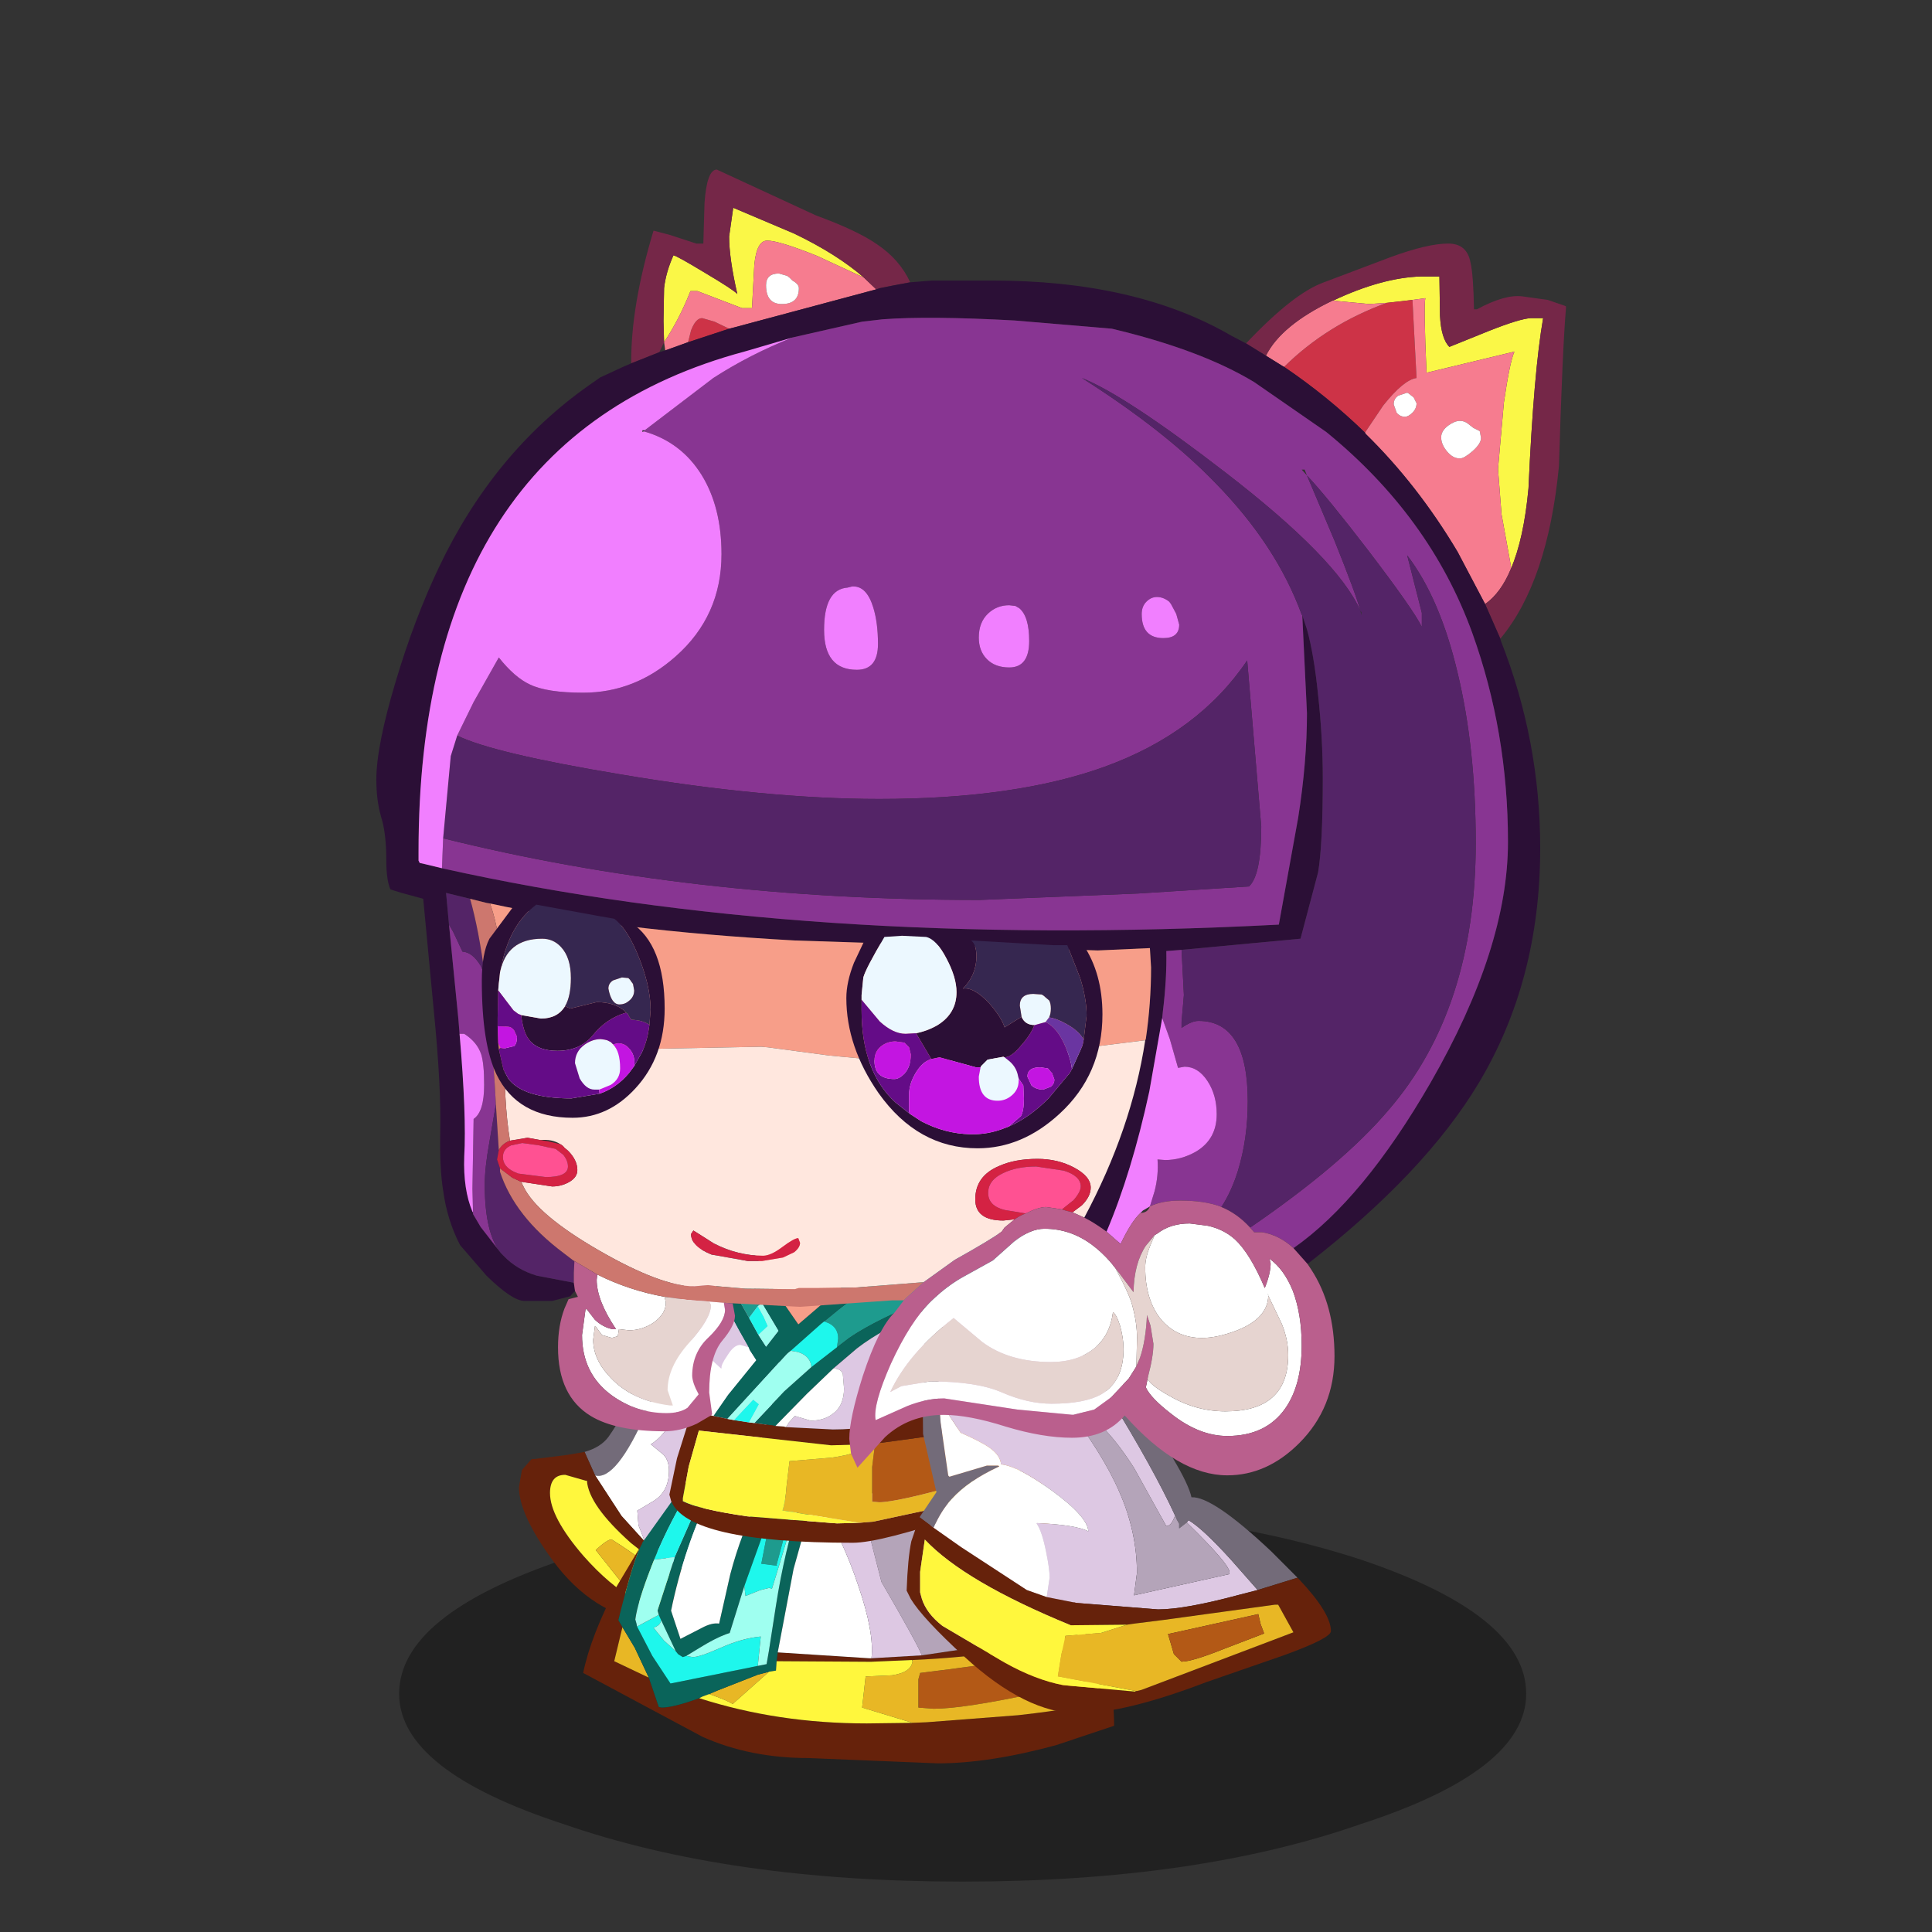 <svg xmlns:ffdec="https://www.free-decompiler.com/flash" xmlns:xlink="http://www.w3.org/1999/xlink" ffdec:objectType="frame" height="90" width="90" xmlns="http://www.w3.org/2000/svg"><rect width="100%" height="100%" fill="#333333" stroke="none"/><use ffdec:characterId="1" height="9.8" transform="matrix(.946 0 0 1.786 18.593 70.15)" width="55.5" xlink:href="#a"/><use ffdec:characterId="3" height="32.35" transform="matrix(-.546 0 0 .547 36.35 57.9)" width="22.3" xlink:href="#b"/><use ffdec:characterId="5" height="25.4" transform="matrix(-.546 0 0 .547 51.9 68.25)" width="45.3" xlink:href="#c"/><use ffdec:characterId="7" height="26.45" transform="matrix(-.546 0 0 .547 48.6 57.4)" width="31.9" xlink:href="#d"/><use ffdec:characterId="9" height="38.05" transform="matrix(-.546 0 0 .547 62 59)" width="36.2" xlink:href="#e"/><use ffdec:characterId="15" height="111.2" transform="matrix(-.546 0 0 .547 72.95 7.9)" width="101.5" xlink:href="#f"/><defs><use ffdec:characterId="2" height="32.35" width="22.3" xlink:href="#g" id="b"/><use ffdec:characterId="4" height="25.4" width="45.3" xlink:href="#h" id="c"/><use ffdec:characterId="6" height="26.45" width="31.9" xlink:href="#i" id="d"/><use ffdec:characterId="8" height="38.05" width="36.2" xlink:href="#j" id="e"/><use ffdec:characterId="10" height="111.2" width="101.5" xlink:href="#k" id="f"/><g id="g" fill-rule="evenodd"><path d="M15.8 19.8q-1.8.5-4.45-5.55Q8.5 7.95 7.9.6l.05.05L9 2.1q.7 4.05 2.6 8.55 1.65 3.9 3.05 5.85.65.9 2.05 1.3l-.9 2" fill="#736b79"/><path d="M7.1.2q.5.1.8.4.6 7.35 3.45 13.65Q14 20.3 15.8 19.8l-2.25 3.45-2 2.2.55-1.4.1-1.25-1.35-.8q-1.35-.8-1.35-2.6 0-.85.45-1.35l1.1-.9q-1.5-.9-2.65-3.75Q6.8 9.35 6.8 2.95L7.1.2" fill="#fff"/><path d="m7.1.2-.3 2.75q0 6.4 1.6 10.45 1.15 2.85 2.65 3.75l-1.1.9q-.45.5-.45 1.35 0 1.8 1.35 2.6l1.35.8-.1 1.25-.55 1.4q-2 1.85-4.25 2.75-1.45-2.2-3-5.25Q0 14.45 0 8.5q0-3.7 2-6.25Q3.75 0 5.75 0L7.1.2" fill="#ddc8e3"/><path d="m11.55 25.45 2-2.2 2.25-3.45.9-2 1.45.25 2.8.35h.25l.15.15.7.8.25 1.45q0 2.3-2.85 6.2-3.45 4.7-8.4 5.3l-.4.05q-1.6-1.4-3.35-4.15 2.25-.9 4.25-2.75m.75 5q2.3-1.3 4.5-3.8 2.85-3.3 2.85-5.35 0-1.55-1.3-1.55l-1.75.5h-.1q-.15 2.1-3.75 5.3l-3.95 3.1.35.65 1.15 2q.55-.2 1.15-.45l.85-.4" fill="#66220b"/><path d="m9.15 29.3-.35-.65 3.95-3.1q3.6-3.2 3.75-5.3h.1l1.75-.5q1.3 0 1.3 1.55 0 2.05-2.85 5.35-2.2 2.5-4.5 3.8l1.5-1.85 1.95-2.45q-1-.9-1.35-.9-3.2 2-5.25 4.05" fill="#fff73d"/><path d="M9.15 29.3q2.05-2.05 5.25-4.05.35 0 1.35.9L13.8 28.6l-1.5 1.85-.85.4q-.6.25-1.15.45l-1.15-2" fill="#e8b725"/></g><g id="h" fill-rule="evenodd"><path d="m40.3 6.75 2.15 3.6q2.2 4.2 2.85 7.35l-10.2 5.45q-4.05 1.8-9.05 1.8l-11 .45q-4.4 0-10.1-1.55L0 22.2q0-2.05.45-4.35v-.1q.45-2.3 1.35-4.8l.45-1.3Q3.75 7.7 7.7.15L7.8 0l.15.05L9.5.3Q6.45 4.35 3.95 10.35l-1.15 3Q6.1 14.5 11 15.4l5.4.8 4.3.25h.2l7.8-.5.1.75-8.05.05-3.5-.15h-.05q-8.9-.4-14.7-2.35l-.3.95-.75 3-.3 1.8q1.2.65 7.05 1.3l7.8.6 1.2.05 3.9.05q7.6 0 14.3-2.15 2.2.8 3.2.8l.25-.05.85-2.5 2.95-1.4-.7-2.9.35-.6q-1.35-5.4-2-6.45" fill="#66220b"/><path d="m1.45 18.2.75-3q3.55 1.2 14.35 2.5l.15.55v2.4l-1.3.1q-2.5 0-8.6-1.3L1.45 18.2" fill="#b35916"/><path d="m41.95 13.8.7 2.9-2.95 1.4 1.2-2.55 1.05-1.75M17.2 21.95 16 21.9l-7.8-.6q-5.85-.65-7.05-1.3l.3-1.8 5.35 1.25q6.1 1.3 8.6 1.3l1.3-.1v-2.4l-.15-.55Q5.75 16.4 2.2 15.2l.3-.95q5.8 1.95 14.7 2.35v.05q.05 1 1.75 1.25l2.25.1.3 2.65-4.3 1.3m12.25-4.35.95.25 3.45 1.35.7.3q-1.6.55-2 .85l-3.1-2.75" fill="#e8b725"/><path d="m16.4 16.2-5.4-.8q-4.9-.9-8.2-2.05l1.15-3Q6.45 4.35 9.5.3l6.75 1.35 6.45 1.1q-1.25 1.4-1.9 3.5l-.95 3.7q-3 5.15-3.45 6.25" fill="#b4a4b9"/><path d="M40.3 6.75q.65 1.05 2 6.45l-.35.6-1.05 1.75-1.2 2.55-.85 2.5-.25.05q-1 0-3.2-.8l-.3-.15-.55-.2-.7-.3-3.45-1.35-.95-.25-.3-.05-.3-.05-.05-.75v-.05l-.1-.75-1.35-7.1-1.65-5.9h1.05q1.4 4.5 2.1 9l.6 3.85.2 1.15.75.15 7.45 1.5 1.55-2.35 1.3-2.5.05-.25.1-.35q-.2-1.5-1.35-4.45l-.2-.5-.05-.15q-1.45-3.5-3.3-6.35l.65-.2 3.65 5.1.05.15M28.65 2.9l1.6-.15q1.55 2.95 2.5 6.55l.95 4.2q.6-.1 1.45.35l1.85.95.8-2.4q-1.15-5.55-3.5-10.3l.6-.15 2.6 5.9.05.2 1.35 4.15.05.1v.1l-.1.35-.2.45-1.25 2.65-.2.25-.4.25-.3-.1-1.15-.7q-1.3-.8-2.25-1.15l-.3-.1-1.25-4-.25-.7-1.6-4.45-.15-.3-.9-1.95" fill="#0a645a"/><path d="m27.45 2.95 1.2-.05.9 1.95.15.3-.1.7.5 2.55-1.2.15h-.1V8.5q-1.15-4.2-1.35-5.55" fill="#1e9b8e"/><path d="M27 2.95h.45q.2 1.35 1.35 5.55l-.05.05h.15l1.2-.15-.5-2.55.1-.7 1.6 4.45.25.7-.1.85-1.25-.5-.8-.2-.2.1q-1.75-5.6-2.2-7.6m7.9-1 .9-.25h.15q1.85 2.85 3.3 6.35l-1.75-.2-2.6-5.9M30.4 17.1l-.25-2.5q1.6.15 3.4.95 1.8.8 2.4.8l.55-.1.3.1.4-.25.2-.25 1-.9.9-1.1q-.6-.2-.65-.65l.2-.45 1.85 1-1.3 2.5-1.55 2.35-7.45-1.5" fill="#1ef7ec"/><path d="M26.75 2.95H27q.45 2 2.2 7.6l.2-.1.8.2 1.25.5.1-.85 1.25 4 .3.1q.95.35 2.25 1.15l1.15.7-.55.1q-.6 0-2.4-.8-1.8-.8-3.4-.95l.25 2.5-.75-.15-.2-1.15-.6-3.85q-.7-4.5-2.1-9M38.9 12.2l-1.35-4.15-.05-.2 1.75.2.05.15.2.5q1.15 2.95 1.35 4.45l-.1.35-.05.25-1.85-1 .1-.35-.05-.2m-.25 1q.05.45.65.65l-.9 1.1-1 .9 1.25-2.65" fill="#9ffff0"/><path d="m28.7 15.95-7.8.5h-.2q-.25-2.2 1.15-6.25 1.25-3.75 3.35-7.25h.5l1.65 5.9 1.35 7.1m1.55-13.2 3.25-.5.8-.15q2.35 4.75 3.5 10.3l-.8 2.4-1.85-.95q-.85-.45-1.45-.35l-.95-4.2q-.95-3.6-2.5-6.55" fill="#fff"/><path d="m20.7 16.45-4.3-.25q.45-1.1 3.45-6.25l.95-3.7q.65-2.1 1.9-3.5l2.5.2q-2.1 3.5-3.35 7.25-1.4 4.05-1.15 6.25" fill="#ddc8e3"/><path d="M35.4 19.85Q28.7 22 21.1 22l-3.9-.05 4.3-1.3-.3-2.65-2.25-.1q-1.7-.25-1.75-1.25l.05-.05 3.5.15 8.05-.05v.05l.05.75.3.05.3.05 3.1 2.75q.4-.3 2-.85l.55.2.3.15" fill="#fff73d"/></g><g id="i" fill-rule="evenodd"><path d="M17.6 9.8 16.55 9q-2.25-1.55-7.3-3.6-4.3-1.75-7.85-2.75L1.25.2 7.8.05q6.05 3.5 10.9 7.55l-.4.15q-.8.4-.8 1.3l.1.75M26.8.55h.1l1.85.15-1.9 3.5-1.75 3.1-.75-1-.35-.25.5-.85L26.8.55" fill="#1e9b8e"/><path d="M1.4 3.25v-.6q3.55 1 7.85 2.75 5.05 2.05 7.3 3.6l1.05.8.2.15 2 1.55 2.3 2.05 2.55 2.7-.7.1-.8.1-.3.05-2.7-2.75-2.25-2.15-2-1.7q-2.25-1.75-6.45-3.5L1.4 3.25M7.8.05 9.45 0h1.4q2.9 1.75 6.25 4.6l3.8 3.25 1.25-1.8L23.7 3.6q.55-1.2 1.4-2.45l.5-.7 1.2.1-2.3 4.65-.5.85-1.4 2.35 1.05 1.35.65-1 .8-1.45 1.75-3.1 1.9-3.5.6.1q-.8 3.1-4.2 9l-.1.25-.55.85 2.4 2.95 1.25 1.8-1.2.25-5-5.45-.15-.15-.25-.2-2.6-2.3-.25-.2Q13.85 3.55 7.8.05" fill="#0a645a"/><path d="m1.3 19.4.55-5q4.35 2.2 8.05 3l4.4.6h.05l.25 2v2.95L14 23q-1.45 0-6.85-1.5l-5.9-1.65H1.2l.1-.45" fill="#b35916"/><path d="m22.85 16.5.3-.05.8-.1.7-.1.45-.05 1.3-.2.55-.1 1.2-.25 1.75-.55v.05l.15.3 1.2 3.8.65 3.1-.15.55q-1.45 3.55-15.5 3.55-2.35 0-9.45-2.4L.05 21.6H0l.8-7.05.2-1.95q10.45 4.2 16.95 4.2l4-.2.2-.05.7-.05m-7.15 8.25 1.9.05 7.65-.6q4.15-.6 5.5-1.3v-.25l-.5-2.7-.85-3v-.05h-.05L18.1 18.15l-3.55-.1-.2-.05h-.05l-4.4-.6q-3.7-.8-8.05-3l-.55 5-.15.4.05.05v.05h.1q4.7 2.55 8.3 3.7l4.9 1.05 1.2.1" fill="#66220b"/><path d="m15.7 24.75-1.2-.1-4.9-1.05Q6 22.45 1.3 19.9h-.05v-.05l5.9 1.65Q12.55 23 14 23l.6-.05V20l-.25-2 .2.05q1.05.8 3.5 1.15l3.6.3.25 2.1q.1 1.4.35 2.1l-6.55 1.05" fill="#e8b725"/><path d="M1.4 3.25 9.45 6.4q4.2 1.75 6.45 3.5l2 1.7q-.7.05-.8.5l-.1 1.2q0 1.5 1 2.2.75.55 1.85.55l1.35-.4.5.55.25.4-4 .2q-6.5 0-16.95-4.2.4-5.2.4-9.35M29.35.8l.7.1L30 9.2l-.75.8-1.75 1.6-.05-.05q.05-.25-.5-1.05-.55-.9-1.1-.9l-.7.2q3.4-5.9 4.2-9" fill="#ddc8e3"/><path d="m17.9 11.6 2.25 2.15 2.7 2.75-.7.05-.2.05-.25-.4-.5-.55-1.35.4q-1.1 0-1.85-.55-1-.7-1-2.2l.1-1.2q.1-.45.8-.5M30 9.2l-.1 5.9-1.75.55-1.25-1.8-2.4-2.95.55-.85.1-.25.7-.2q.55 0 1.1.9.55.8.5 1.05v.05h.05l1.75-1.6.75-.8" fill="#fff"/><path d="m14.55 18.05 3.55.1 11.25-1.25h.05v.05l.85 3 .5 2.7v.25q-1.35.7-5.5 1.3l-7.65.6-1.9-.05 6.55-1.05q-.25-.7-.35-2.1l-.25-2.1-3.6-.3q-2.45-.35-3.5-1.15" fill="#fff73d"/><path d="M10.85 0q8.05.05 13.6.35l1.15.1-.5.7q-.85 1.25-1.4 2.45l-1.55 2.45-1.25 1.8-3.8-3.25Q13.75 1.75 10.85 0" fill="#f79e89"/><path d="m19.8 11.5-2-1.55-.2-.15-.1-.75q0-.9.8-1.3l.4-.15.25.2 2.6 2.3-.6.1q-1 .3-1.15 1.15v.15m4.55-5.2.75 1-.8 1.45-.8-.75.35-.8.5-.9M26.4 16l-1.3.2-.85-1.55.5-.4L26.4 16" fill="#1ef7ec"/><path d="m24.65 16.25-2.55-2.7-2.3-2.05v-.15q.15-.85 1.15-1.15l.6-.1.25.2.15.15 5 5.45-.55.1-1.65-1.75-.5.4.85 1.55-.45.05M24 6.05l.35.25-.5.9-.35.8.8.75-.65 1L22.6 8.4 24 6.05" fill="#9ffff0"/></g><g id="j" fill-rule="evenodd"><path d="m25.75.05.8-.05q3.6 0 5.6 1.5l.3.25.6 2.9.45 3.45-.05 3.25-1.85 2.8q-1.15.5-1.95.95-1.45.8-1.5 1.75-1.35.1-4.3 2.2-3.1 2.25-3.15 3.5 1.05-.55 4.35-.7l.05.05q-.45.65-.8 2.4-.3 1.45-.3 2.2l.25 1.65-2.55.5-6.95.55q-2.3 0-6.95-1.25l-1.55-.4L8.5 25q2.45-2.7 3.65-3.4l.15.2q-3.65 3.55-3.65 4.25l.05.15 8.1 1.8-.25-1.9q0-3.5 1.5-6.9 1.4-3.25 4.65-7.45-2.7.4-5.9 5.4l-2.75 4.95q-.45 0-.75-.9 1.85-4 5.55-10L25.75.05m-3.05 11.7h.05v-.05l-.05.05" fill="#ddc8e3"/><path d="m32.45 1.75.65.65q1.75 2.1 1.75 6.5l-.05 5.35-1.1 4.8-.05.15 1.45 2.15-1.2.9q-.65-1.5-1.55-2.45-1.4-1.55-4-2.75l.05-.1h.95l3.2.95.1-.1.65-4.5.15-1.95.05-3.25-.45-3.45-.6-2.9M2.85 26.5l2.25-2.25q5-4.7 6.8-4.6.45-2.1 5.25-8.8 5.2-7.25 6.3-9.7L23.6.7l.8-.35 1.35-.3-6.9 11.15q-3.7 6-5.55 10l-.15.35-.2.35v.4l-.65-.5-.15-.2q-1.2.7-3.65 3.4l-2.25 2.55-3.4-1.05" fill="#736b79"/><path d="M24.25 28.15 24 26.5q0-.75.3-2.2.35-1.75.8-2.4v-.05h-.05q-3.3.15-4.35.7.05-1.25 3.15-3.5 2.95-2.1 4.3-2.2.05-.95 1.5-1.75.8-.45 1.95-.95l1.85-2.8-.15 1.95-.65 4.5-.1.1-3.2-.95h-.95l-.1.05.05.05q2.6 1.2 4 2.75.9.95 1.55 2.45l-2.35 1.65-5.6 3.65-1.7.6" fill="#fff"/><path d="M13.3 21.2q.3.9.75.9l2.75-4.95q3.2-5 5.9-5.4-3.25 4.2-4.65 7.45-1.5 3.4-1.5 6.9l.25 1.9-8.1-1.8-.05-.15q0-.7 3.65-4.25l.65.5v-.4l.2-.35.15-.35" fill="#b4a4b9"/><path d="m35.1 21.35.7 2.05q.3 1.4.4 4.2l-.35.7q-1 1.65-4.6 4.95-5.25 4.8-9.7 4.8-3.95 0-10.9-2.65L4 33.1q-4-1.45-4-2.05 0-1.55 2.75-4.45l.1-.1 3.4 1.05 1.55.4q4.65 1.25 6.95 1.25l6.95-.55 2.55-.5 1.7-.6 5.6-3.65 2.35-1.65 1.2-.9M17.4 30.5l-.7-.1-2.4-.3-9.5-1.3h-.3l-1.3 2.35 7 2.65 5.95 2.25.4.1.15.05 6.15-.55q2.35-.45 4.95-1.9l5.35-3.15q1.35-1.05 1.75-2.3l.15-.55V26l-.4-2.75q-3.4 3.6-12.45 7.3l-4.8-.05" fill="#66220b"/><path d="M16.15 36.05 10.2 33.8l-7-2.65 1.3-2.35h.3l9.5 1.3 2.4.3.7.1 2.2.7 3.05.25.35 1.6.3 1.85-6.65 1.25h-.1l-.2-.05-.2-.05m-7.05-3.5q2.75 1.1 3.65 1.1l.65-.65.5-1.7-7.7-1.7-.2.85-.3.8 3.4 1.3" fill="#e8b725"/><path d="m9.1 32.55-3.4-1.3.3-.8.2-.85 7.7 1.7-.5 1.7-.65.65q-.9 0-3.65-1.1" fill="#b35916"/><path d="m17.4 30.5 4.8.05q9.05-3.7 12.45-7.3l.4 2.75v1.75l-.15.55q-.4 1.25-1.75 2.3l-5.35 3.15q-2.6 1.45-4.95 1.9l-6.15.55-.05-.05 6.65-1.25-.3-1.85-.35-1.6-3.05-.25-2.2-.7" fill="#fff73d"/></g><g id="k" fill-rule="evenodd"><path d="m15.3 11.35-.9-.1-1.3-.15-1.1-.15q.15.65-.1 6.35l-7.5-1.8q.4.9.9 4.35l.5 5.65-.3 3.85-.8 4.4V34q-1.1-2.55-1.5-6.85-.45-9.95-1.25-14.5H3q.95.05 3.6 1.1l3.35 1.35q.7-.7.8-2.65l.05-3.35h1.55q3.35.1 7.5 2.05l-.4.05-2.65.25-1.5-.1M59.9 9.2q2.3-2 5.95-3.75l5.2-2.2.15 1.05.2 1.4q0 1.85-.7 4.9.3-.35 2.75-1.8 2.4-1.45 2.7-1.5.65 1.45.8 2.8l.05 2.8-.05 1.8q-1.3-1.95-2.25-4.35h-.6l-3.8 1.45h-.85l-.2-3.7q-.2-2.05-1.1-2.05-1 0-4.25 1.3l-4 1.85" fill="#faf747"/><path d="m13.1 11.1 1.3.15.9.1q5.1 1.85 8.75 5.45-3.7 2.5-6.9 5.6l-1.55-2.3q-1.75-2.2-2.85-2.35l.35-6.65m58.3 2.45 1.25-.6 1.05-.3q.55 0 .95 1.05l.25 1-3.5-1.15" fill="#cd3347"/><path d="m15.3 11.35 1.5.1 2.65-.25.4-.05h.05q4.4 2.1 5.7 4.7l-1.45.9-.1.05q-3.65-3.6-8.75-5.45M4.7 34v-.25l.8-4.4.3-3.85-.5-5.65q-.5-3.45-.9-4.35l7.5 1.8q.25-5.7.1-6.35l1.1.15-.35 6.65q1.1.15 2.85 2.35l1.55 2.3-.05.1q-4.45 4.35-7.85 10.05L6.9 37q-1.35-.95-2.2-3m9.6-14.75-.75-.25-.1.05-.45.35-.25.5q0 .45.35.8.35.35.65.35.4 0 .7-.35l.25-.7q0-.5-.4-.75M59.9 9.2l4-1.85q3.25-1.3 4.25-1.3.9 0 1.1 2.05l.2 3.7h.85l3.8-1.45h.6q.95 2.4 2.25 4.35l-.1.7-1.95-.7-.25-1q-.4-1.05-.95-1.05l-1.05.3-1.25.6-.4-.1-12.15-3.25 1.05-1m6.1.25q-.55.3-.55.65 0 1.35 1.45 1.35 1.35 0 1.35-1.6 0-1-1.1-1l-.7.2-.2.15-.25.25M8 24q.7.6 1.05.6.6 0 1.1-.6.5-.6.5-1.2 0-.55-.6-1-.55-.4-1-.4-.4 0-.7.25L7.9 22l-.5.25-.05.05-.1.55q0 .5.75 1.15" fill="#f67c8f"/><path d="M19.85 11.15Q15.7 9.2 12.35 9.1H10.8l-.05 3.35q-.1 1.95-.8 2.65L6.6 13.75Q3.95 12.7 3 12.65H1.95q.8 4.55 1.25 14.5.4 4.3 1.5 6.85.85 2.05 2.2 3l-1.3 2.95q-4.05-4.85-5-14.7-.3-10-.6-13.45v-.15l.1-.05 1.45-.5 2.15-.3q1.5-.2 3.9 1.1h.25q.05-2.95.3-4 .3-1.6 1.9-1.6 1.75 0 4.9 1.15l5.7 2.15q2.55.9 6.55 5.1l.1.1-1.7 1.05q-1.3-2.6-5.7-4.7l.05-.05-.1.05m36.1-1.55q.9-1.95 2.85-3.25Q60.45 5.2 64 3.9L72.45 0q.85 0 1.05 2.85l.1 3.45h.6l2.3-.75 1.35-.35q1.95 6.45 1.9 11.3l-2.4-.95-.4-.85.05-1.8-.05-2.8q-.15-1.35-.8-2.8-.3.05-2.7 1.5-2.45 1.45-2.75 1.8.7-3.05.7-4.9l-.2-1.4-.15-1.05-5.2 2.2Q62.2 7.2 59.9 9.2l-1.05 1-.3-.1-1.25-.25-1.35-.25" fill="#752748"/><path d="M17.15 22.4q3.2-3.1 6.9-5.6l.1-.05 1.45-.9 1.7-1.05 1.25-.65.35-.2q8-4.5 20.05-4.5h5.15l1.85.15 1.35.25 1.25.25.3.1L71 13.45l.4.1 3.5 1.15 1.95.7.5.15 2.4.95.7.3 1.95.9 1 .7q8.1 5.7 12.75 15.45 2.1 4.4 3.7 9.75 1.65 5.5 1.65 8.35 0 1.75-.4 3.15-.45 1.4-.45 3.7 0 1.7-.35 2.5l-.95.3-1.85.5-.9 9.5q-.65 6.5-.55 10.5.05 3-.25 4.85-.35 2.55-1.45 4.65l-2.25 2.6q-2.2 2.15-3.25 2.15H86.5l-1.55-.4-.15-.2-.25-.25.1-.7 3.15-.6q1.7-.5 2.85-1.7l.05-.05.15-.15 1.75-2.25.65-1.1.05-.2q.8-1.9.7-4.7-.2-3.5.4-10.45l.1-1.25.8-8.05.25-2.7-1.85.45-.2.05-1.4.35-.3.05q-10.6 2.3-26 3.15l-25.85.85-4.45-.2-.1 1.65q0 3.05.45 6.1l.05.1q1.15 7.55 5.2 15.1l-.55.3q-.75.45-1.35.9-2.15-5.05-3.65-11.95l-1.1-6.25-.05-.5q-.35-2.85-.3-5.2l-1.3-.1-10.15-.95-1.5-5.65q-.4-2.35-.4-8 0-3.45.4-7.1.35-3.45.95-5.6l.4-1.2-.4 8.35q0 4.15.75 8.9l1.65 9.1q40.4 2.1 71.4-4.8l1.45-.35.45-.1.1-.2v-.75q0-35.15-27.8-42.6l-.35-.1L66 14.3l-5.95-1.35-1.75-.2q-3.95-.3-11.25.1l-8.3.7q-7.6 1.8-12.15 4.55l-6.15 4.25Q11.6 29.55 8 39.45q-3.05 8.45-3.05 17.8 0 9.05 6.6 20.5 5.75 9.95 11.7 14.1l-1.2 1.35q-10-7.75-14.6-15.4-5.25-8.75-5.25-20 0-9.15 3.35-17.65l.05-.2L6.9 37l2.35-4.45q3.4-5.7 7.85-10.05l.05-.1" fill="#2b0f36"/><path d="M14.3 19.25q.4.25.4.75l-.25.7q-.3.35-.7.35-.3 0-.65-.35-.35-.35-.35-.8l.25-.5.45-.35.1-.05.75.25M66 9.45l.25-.25.2-.15.7-.2q1.1 0 1.1 1 0 1.6-1.35 1.6-1.45 0-1.45-1.35 0-.35.55-.65m-27.55 84.1.4-.5q.8-.9 1.55-1.45 1.85-1.4 4.1-1.4 1.2 0 2.6 1.1l1.8 1.6 2.35 1.3q1.5.8 2.9 2.15 1.8 1.75 3.45 5.35 1.55 3.5 1.3 4.8l-2.7-1.2q-1.65-.65-3.15-.65l-6.25.95-4.75.45-1.8-.45-1.45-1.05-1.5-1.6-.6-.95-.05-.25-.05-2.25q0-1.3.4-2.75.15-.65.85-2.05l.6-1.15M35.7 103l.1.5.05.2q-.4.9-2.15 2.25-2.4 1.9-4.8 1.9-3.3 0-4.95-2.35-1.4-2-1.4-5.35 0-2.65.75-4.65.75-1.85 2-2.75l-.1.4q0 .85.5 2.1 1.25-2.95 2.55-4.15.95-.85 2.3-1.15l1.55-.2q1.65 0 2.75.85l.25.15.4.95q.4 1 .4 1.8 0 2.65-1.25 4.3-1.35 1.7-3.6 1.7-1.3 0-3-.65-2.65-1.05-2.65-3l.05-.15-.05.2-1.15 2.4q-.55 1.35-.55 2.65 0 4.8 5.35 4.8 2.5 0 4.75-1.3 1.55-.85 1.9-1.45m2.35-4.55q-.3 1.05-.3 2 0 2.75 1.9 3.85 1.4.8 4.25.8 2 0 4.2-.95 2.15-.95 6.15-.95l2.45.4.95.5q-1.55-3.3-5.35-6.25l-.05-.05-2.45 2.05q-2.3 1.7-5.85 1.7-2.3 0-3.75-1.2-1.3-1.1-1.55-3.05-.3.2-.6 1.15m44.6-4.35.05.45q0 1.75-1.65 4.2h.3q.8-.15 1.5-.8l.7-.9h.1l.3 2.2q0 3.3-2.55 5.15-2.1 1.5-4.65 1.5-1.15 0-1.8-.45L74 104.3q.55-1 .55-1.6 0-1.95-1.4-3.25-1.4-1.35-1.4-2.35l.1-.6h.05l1.2-.1-.15.3q0 1.15 1.85 3.2 1.85 2.05 1.85 4.05l-.45 1.3h.25q3.2-.4 5.05-2.35 1.5-1.55 1.5-3.25l-.15-1.15h-.05l-.55.75-.85.25-.5-.15-.1-.6-.85.1q-1.1 0-2.1-.65-1.05-.75-1.05-1.7l.1-.5q3.05-.55 5.75-1.9M8 24q-.75-.65-.75-1.15l.1-.55.05-.05.5-.25.45-.35q.3-.25.7-.25.45 0 1 .4.6.45.6 1 0 .6-.5 1.2t-1.1.6Q8.7 24.6 8 24" fill="#fff"/><path d="m22.1 26.05.45-.5h-.25l-.2.5q-1.7 1.8-5.2 6.35-3.9 5.1-4.6 6.55v-1.2l1.25-4.9q-2.8 3.65-4.3 10-1.55 6.4-1.55 14.5 0 14.15 7.45 22.75 3.9 4.6 11.8 10l-.35.4h-.7q-1.45.25-2.65 1.35-5.95-4.15-11.7-14.1-6.6-11.45-6.6-20.5 0-9.35 3.05-17.8 3.6-9.9 12.45-17.1l6.15-4.25q4.55-2.75 12.15-4.55l8.3-.7q7.3-.4 11.25-.1l1.75.2L66 14.3q3.65 1.45 6.75 3.45l5.85 4.45.05.1q-3.15.9-4.9 3.7-1.7 2.75-1.7 6.75 0 5.25 3.9 8.7 3.5 3.1 7.9 3.1 3.1 0 4.55-.7 1.3-.6 2.65-2.3l2.15 3.8 1.4 2.85q-3.05 1.5-13.9 3.3-12.45 2.1-22.1 2.1-11.65 0-19.25-2.75-8-2.9-12.15-9.05L26 55.95q0 4.15 1.05 5.1l9.45.6 13.55.55q24.6 0 45.75-5.25l.1 2.55q-31 6.9-71.4 4.8l-1.65-9.1q-.75-4.75-.75-8.9l.4-8.35.05-.05Q24.7 32 29.9 26.7q4.3-4.45 11.4-8.95-3.75 1.5-12.25 8.05-9.55 7.35-11.5 11.75.35-1.35 2.2-5.95l2.35-5.55m38.7 9.45q-1.15 0-1.7 1.8-.4 1.3-.4 3.1 0 2.2 1.8 2.2 2.8 0 2.8-3.4 0-3.45-2-3.6l-.4-.1h-.1m31.45 33.1.35-.8q.7-1.15 1.55-1.2l.8-1.7.35-.6-.8 8.05-.1 1.25H94q-1.1.7-1.45 1.75-.25.8-.25 2.6 0 2.3.9 2.9l.1 5.95-.05 2v.15l-.65 1.1-1.75 2.25q1.4-1.65 1.4-5.85 0-1.45-.4-3.65l-.55-3.2.1-1.75.2-2.75.5-5.5.15-1M47 37.15l-.35.2q-.85.7-.85 2.8 0 2.25 1.7 2.25 1.2 0 1.9-.7t.7-1.85q0-1.3-.8-2.05-.75-.7-1.8-.7l-.4.05H47m-11.2-.35q-.4-.4-.9-.4-.55 0-1.05.4l-.15.2-.4.75-.05.1-.25.9q0 1.15 1.35 1.15 1.85 0 1.85-2.05 0-.65-.4-1.05m-6.4 51.55q-.85-1.3-1.4-3.05-.85-2.75-.85-5.95 0-6.85 4.2-6.85.6 0 1.45.6v-.5l-.2-2.3.2-3.85 1.3.1q-.05 2.35.3 5.2l.05.5-.65 1.8-.7 2.45-.55-.1q-1.15 0-1.95 1.2t-.8 2.85q0 2.15 1.8 3.2 1.25.7 2.6.7l.65-.05q-.1 1.35.25 2.7l.4 1.3q-1-.5-2.6-.5-2.05 0-3.4.5l-.1.05" fill="#883592"/><path d="m22.1 26.05-2.35 5.55q-1.85 4.6-2.2 5.95 1.95-4.4 11.5-11.75 8.5-6.55 12.25-8.05-7.1 4.5-11.4 8.95-5.2 5.3-7.35 11.2l-.05.05-.4 1.2q-.6 2.15-.95 5.6-.4 3.65-.4 7.1 0 5.65.4 8l1.5 5.65 10.15.95-.2 3.85.2 2.3v.5q-.85-.6-1.45-.6-4.2 0-4.2 6.85 0 3.2.85 5.95.55 1.75 1.4 3.05-1.35.55-2.45 1.75-7.9-5.4-11.8-10Q7.7 71.5 7.7 57.35q0-8.1 1.55-14.5 1.5-6.35 4.3-10l-1.25 4.9v1.2q.7-1.45 4.6-6.55 3.5-4.55 5.2-6.35m73.7 30.9Q74.65 62.2 50.05 62.2l-13.55-.55-9.45-.6Q26 60.1 26 55.95l1.2-14.15q4.15 6.15 12.15 9.05 7.6 2.75 19.25 2.75 9.65 0 22.1-2.1 10.85-1.8 13.9-3.3l.55 1.75.65 7m-2.3 5.15.2-.05 1.85-.45-.25 2.7-.35.6-.8 1.7q-.85.05-1.55 1.2l-.35.8q.5-3.85 1.25-6.5m-2.65 30.2-.15.15-.05.05q-1.15 1.2-2.85 1.7l-3.15.6v-.85l-.05-1 .1-.05.85-.65q4.15-3.1 5.4-6.9v-.3l.25-.75-.15-.8.25-3.9.55 3.2q.4 2.2.4 3.65 0 4.2-1.4 5.85m-73.3-54.75-.1.15v.25l.1-.4" fill="#542467"/><path d="m95.9 59.5-.1-2.55-.65-7-.55-1.75-1.4-2.85-2.15-3.8q-1.35 1.7-2.65 2.3-1.45.7-4.55.7-4.4 0-7.9-3.1-3.9-3.45-3.9-8.7 0-4 1.7-6.75 1.75-2.8 4.9-3.7h.05l.1.05v-.15h-.2l-5.85-4.45q-3.1-2-6.75-3.45l3.75 1.1.35.1q27.8 7.45 27.8 42.6v.75l-.1.2-.45.1-1.45.35m-35.1-24h.1l.4.1q2 .15 2 3.6 0 3.4-2.8 3.4-1.8 0-1.8-2.2 0-1.8.4-3.1.55-1.8 1.7-1.8m33.6 38.1q-.6 6.95-.4 10.45.1 2.8-.7 4.7l-.05.05.05-2-.1-5.95q-.9-.6-.9-2.9 0-1.8.25-2.6.35-1.05 1.45-1.75h.4M35.8 36.8q.4.4.4 1.05 0 2.05-1.85 2.05-1.35 0-1.35-1.15l.25-.9.05-.1.4-.75.15-.2q.5-.4 1.05-.4.5 0 .9.4m11.2.35h.1l.4-.05q1.05 0 1.8.7.8.75.8 2.05 0 1.15-.7 1.85-.7.7-1.9.7-1.7 0-1.7-2.25 0-2.1.85-2.8l.35-.2M35.5 88.3l-.4-1.3q-.35-1.35-.25-2.7l-.65.05q-1.35 0-2.6-.7-1.8-1.05-1.8-3.2 0-1.65.8-2.85.8-1.2 1.95-1.2l.55.1.7-2.45.65-1.8 1.1 6.25q1.5 6.9 3.65 11.95L38 91.5q-.9-1.9-1.7-2.65l-.2-.2-.6-.35" fill="#f17fff"/><path d="M90.55 73.45q-2.1 1.45-11.7 1.45l-10.2-.2-.55.05-5.25.7-6.4.6-.55-.05-8.7-.45-11.3-1.4-.05-.1q-.45-3.05-.45-6.1l.1-1.65 4.45.2 25.85-.85q15.4-.85 26-3.15-1.25 3.45-1.25 10.6v.35" fill="#f79e89"/><path d="m35.9 74.15 11.3 1.4 8.7.45.55.05 6.4-.6 5.25-.7.55-.05 10.2.2q9.6 0 11.7-1.45v.9q.1 5-.45 8.35l-1.5-.25-1.1.2q-1-.1-1.7.35-.2.1-.35.3l-.3.25q-.8.8-.8 1.65 0 .65.75 1.05.65.35 1.4.35l2.65-.4-.2.4Q87.8 89 82.5 92.05q-5.3 3.05-8.1 3.05h-.05L73.2 95l-.8.1-2.4.2-4.2.05-.35-.1h-1.7l-3.25-.05-5.7-.45-2.65-1.9q-3.05-1.7-4-2.4l-.25-.35-.85-.7.95.1q2.4 0 2.4-1.8 0-2-2.05-2.85-1.35-.6-3.25-.6-1.75 0-3.15.75t-1.4 1.7q0 .75.75 1.5l.8.6-1 .45q-4.05-7.55-5.2-15.1m36.8 17.3q-2.05 1.05-4.2 1.05-.65 0-1.65-.75-1-.75-1.35-.75l-.15.4q0 .4.5.8l.95.45 1.8.3h1.2l3.1-.55q1.75-.7 1.75-1.75l-.2-.3-1.75 1.1" fill="#ffe7de"/><path d="m71.1 96.55-5.75.3-7.85-.55h-1l-.25-.25-1.45-1.3 5.7.45 3.25.05h1.7l.35.1 4.2-.05 2.4-.2.8-.1 1.15.1h.05q2.8 0 8.1-3.05t6.45-5.45l.2-.4.75-.35 1.05-.8v.3q-1.25 3.8-5.4 6.9l-.85.65-.1.05-1.95 1.15q-2.7 1.35-5.75 1.9l-1.85.25-.6.05-1.35.1-1.2.1h-.05l-.6.05h-.15M93.5 62.1q-.75 2.65-1.25 6.5l-.15 1-.5 5.5-.2 2.75-.1 1.75-.25 3.9q-.3-.55-.95-.8.55-3.35.45-8.35V73.1q0-7.15 1.25-10.6l.3-.05 1.4-.35" fill="#cd776e"/><path d="m42.1 88.8-.8-.6q-.75-.75-.75-1.5 0-.95 1.4-1.7t3.15-.75q1.9 0 3.25.6 2.05.85 2.05 2.85 0 1.8-2.4 1.8l-.95-.1-.4-.25-.3-.15-.25-.1 1.8-.3q1.4-.35 1.4-1.45t-1.3-1.7q-1.15-.55-2.8-.55l-2.35.35q-1.45.45-1.45 1.35 0 .45.6 1.15l1 .8-.3.1-.6.15m47.05-2.6-2.65.4q-.75 0-1.4-.35-.75-.4-.75-1.05 0-.85.8-1.65l.3-.25q.15-.2.35-.3l1.05-.25.65-.1 1.1-.2 1.5.25q.65.25.95.8l.15.8-.25.75-1.05.8-.75.35m-2.1-.4 2.35-.3.35-.15q.95-.45.95-1.25 0-.65-.6-.95l-.1-.05-.95-.2-1.45.2-.9.2h-.05l-.45.1-.65.5q-.4.5-.4 1 0 .9 1.9.9M72.7 91.45l1.75-1.1.2.3q0 1.05-1.75 1.75l-3.1.55h-1.2l-1.8-.3-.95-.45q-.5-.4-.5-.8l.15-.4q.35 0 1.35.75t1.65.75q2.15 0 4.2-1.05" fill="#d42243"/><path d="M87.05 85.8q-1.9 0-1.9-.9 0-.5.4-1l.65-.5.45-.1h.05l.9-.2 1.45-.2.95.2.1.05q.6.3.6.95 0 .8-.95 1.25l-.35.15-2.35.3M43 88.55l-1-.8q-.6-.7-.6-1.15 0-.9 1.45-1.35l2.35-.35q1.65 0 2.8.55 1.3.6 1.3 1.7t-1.4 1.45l-1.8.3q-1.1-.55-1.75-.55l-1.35.2" fill="#ff5192"/><path d="m84.55 95.5-.25.5.8.2.35.8q.55 1.45.55 3.3 0 4.15-2.8 5.85-2.15 1.3-6.3 1.3-1.35 0-2.75-.65l-1.2-.7-.1-.1.25-1.85q0-3.05-1.1-4.4-1.1-1.3-1.1-2.15l.2-1.05h.15l.6-.05-.1.6q0 1 1.4 2.35 1.4 1.3 1.4 3.25 0 .6-.55 1.6l.95 1.15q.65.45 1.8.45 2.55 0 4.65-1.5 2.55-1.85 2.55-5.15l-.3-2.2h-.1l-.7.9q-.7.65-1.5.8h-.3q1.65-2.45 1.65-4.2l-.05-.45 1.95-1.15.05 1v.85l-.1.7m-28.05.8.8 1.05q1.35 1.3 2.7 5.4 1.15 3.65 1.15 5.35l-.15 1.25-.55 1.2-2.35-2.6q-2.05-1.9-5-1.9-2.15 0-5.3 1-3.15.95-5.65.95-2.9 0-4.5-1.9-4.55 5.1-8.75 5.1-3.4 0-6.15-2.75-3-3-3-7.4 0-4.35 2-7.4l.3-.45 1.2-1.35q1.2-1.1 2.65-1.35h.7l.35-.4q1.1-1.2 2.45-1.75l.1-.05q1.35-.5 3.4-.5 1.6 0 2.6.5.2.55.8.55.8.75 1.7 2.65l1.2-1.05q.6-.45 1.35-.9l.55-.3 1-.45.6-.15.3-.1 1.35-.2q.65 0 1.75.55l.25.1.3.15.4.25.85.7.25.35q.95.7 4 2.4l2.65 1.9 1.45 1.3.25.25M36.7 102l.6.95 1.5 1.6 1.45 1.05 1.8.45 4.75-.45 6.25-.95q1.5 0 3.15.65l2.7 1.2q.25-1.3-1.3-4.8-1.65-3.6-3.45-5.35-1.4-1.35-2.9-2.15l-2.35-1.3-1.8-1.6q-1.4-1.1-2.6-1.1-2.25 0-4.1 1.4-.75.55-1.55 1.45l-.4.5-1.55 2.05q-.05-2.45-1.05-3.95l-.75-.9-.25-.15q-1.1-.85-2.75-.85l-1.55.2q-1.35.3-2.3 1.15-1.3 1.2-2.55 4.15-.5-1.25-.5-2.1l.1-.4q-1.25.9-2 2.75-.75 2-.75 4.65 0 3.35 1.4 5.35 1.65 2.35 4.95 2.35 2.4 0 4.8-1.9 1.75-1.35 2.15-2.25l-.05-.2-.1-.5-.05-.25q-.45-1.7-.45-2.75l.25-1.55.3-.9q.1 2.2.6 3.65l.35.8" fill="#ba5f8d"/><path d="m36.7 102-.35-.8q-.5-1.45-.6-3.65l-.3.9-.25 1.55q0 1.05.45 2.75l.05.25q-.35.6-1.9 1.45-2.25 1.3-4.75 1.3-5.35 0-5.35-4.8 0-1.3.55-2.65l1.15-2.4v-.05q0 1.95 2.65 3 1.7.65 3 .65 2.25 0 3.6-1.7 1.25-1.65 1.25-4.3 0-.8-.4-1.8l-.4-.95.75.9q1 1.5 1.05 3.95l1.55-2.05-.6 1.15q-.7 1.4-.85 2.05-.4 1.45-.4 2.75l.05 2.25.05.25m1.35-3.55q.3-.95.6-1.15.25 1.95 1.55 3.05 1.45 1.2 3.75 1.2 3.55 0 5.85-1.7l2.45-2.05.05.05q3.8 2.95 5.35 6.25l-.95-.5-2.45-.4q-4 0-6.15.95-2.2.95-4.2.95-2.85 0-4.25-.8-1.9-1.1-1.9-3.85 0-.95.3-2M76.9 96l-.1.5q0 .95 1.05 1.7 1 .65 2.1.65l.85-.1.1.6.5.15.85-.25.55-.75h.05l.15 1.15q0 1.7-1.5 3.25-1.85 1.95-5.05 2.35h-.25l.45-1.3q0-2-1.85-4.05t-1.85-3.2l.15-.3 1.35-.1.6-.05L76.9 96" fill="#e6d4d0"/><path d="m58.15 65.35 1.25.2.45.1.9 1.9q.65 1.65.65 3 0 4.15-2.75 8.1-3.35 4.7-8.45 4.7-3.8 0-7-2.95-3.65-3.35-3.65-8.45 0-3.5 1.65-5.95l1.35.05-1.1 2.8q-.55 1.75-.55 3.2l.25 2.05.1.5.9 2 .2.35 1.8 2.15q1.65 1.65 3.4 2.4l.4.15q1.4.55 2.9.5Q53 82.1 55 81.05l1-.65 1.2-.95q2.9-2.65 2.9-7.85v-1.3l-.15-1.5q-.2-.75-1.8-3.45m-7.4.3.25-.05 3.55-.25h.05q-.9.2-1.75 1.85-.85 1.6-.85 2.85 0 1.8 1.6 2.8.85.5 1.85.7l-1.3 2.2-.7-.15-3.1.85h-.4l-.05-.1-.55-.55-1.35-.25-.1.05q-.6 0-1.45-1.05-.8-.9-1.1-1.7.8 0 1.1-.7l1.45.9q.25-.85 1.35-2.1 1.3-1.35 2.2-1.2Q50.3 68.6 50.3 67q0-1 .45-1.35m37.1-3.05 1.4-.2.25-.05 2.35 3.15q.65 1.25.65 3.6 0 5.35-1.25 7.95-1.8 3.7-6.5 3.7-3.05 0-5.35-2.5-2.5-2.7-2.5-6.8 0-5.45 2.9-7.35l.4-.1 1-.2q-1 .75-1.9 2.8-1.2 2.8-1.2 4.95l.1 1.3.05.3q.15 1.1.6 2.05l.65 1.15.45.6q1.05 1.25 2.5 1.75l2.4.4q4.15 0 5.4-1.7l.4-.75.4-1.75.05-.5.05-1.45v-.7l-.05-2.35-.05-.6-.05-.4-.05-.5-.2-.95q-.75-3.25-2.9-4.85m-7.65 9.2v-.05q.9-.85 2.5-.85l2.25.55.45-.2q.65 1.05 2.05 1.05l1.7-.3q-.2 1.5-.65 2.05l-.2.25q-.75.75-2.25.75-1.9 0-3-1.3-1.15-1.45-2.85-1.95" fill="#2b0f36"/><path d="m54.6 65.35 2.05-.1 1.5.1q1.6 2.7 1.8 3.45l.15 1.5v.4l-1.55 1.85q-1.15 1.05-2.2 1.05l-.9-.05q-1-.2-1.85-.7-1.6-1-1.6-2.8 0-1.25.85-2.85.85-1.65 1.75-1.85m36.35 3.05.05.5.05.4.05.6-1.3 1.7-.4.3-.25.1-1.7.3q-1.4 0-2.05-1.05-.5-.85-.5-2.4 0-1.75.85-2.65.65-.7 1.6-.7 3.05 0 3.6 2.9m-10.4.4.75.25q.4.25.4.7-.25 1.35-.95 1.35-.45 0-.8-.3-.45-.35-.45-.9l.1-.55.15-.2.1-.15.15-.15.55-.05m.75 5.7.2-.2.3-.15.2-.05.35-.05q.7 0 1.35.45.85.6.85 1.6l-.4 1.3q-.55.95-1.25.95h-.4l-.15-.05-.85-.35q-.8-.5-.8-1.4 0-1.45.6-2.05m-37.2-2.3q-.15-.3-.15-.75t.15-.7l.3-.25q.2-.2.35-.25l.7-.05q1.15 0 1.15 1l-.15.95q-.3.7-1.1.7h-.05l-.9-.25-.3-.4m3.8 3.4.1-.05 1.35.25.55.55.05.1.15.8q0 2.05-1.6 2.05-.65 0-1.15-.4-.65-.5-.65-1.3v-.2l.05-.2q.15-.85.9-1.4l.25-.2" fill="#ecf8ff"/><path d="M60.1 70.7v.9q0 5.2-2.9 7.85l-1.2.95.05-.2v-1.4q0-1-.65-2-.55-.85-1.25-1.05l1.3-2.2.9.05q1.05 0 2.2-1.05l1.55-1.85M47.55 81.5q-1.75-.75-3.4-2.4l-1.8-2.15-.2-.35q.1-.85.55-1.9.7-1.65 1.7-2.1l.9.25h.05q.3.8 1.1 1.7.85 1.05 1.45 1.05l-.25.2q-.75.55-.9 1.4l-.05.2-.4.6-.05 1.1q0 1.05.25 1.5l1.05.9M59 75.9q0-.85-.65-1.3-.5-.35-1.15-.35l-.75.1-.4.4-.15.6q0 1.05.55 1.65.45.45.85.45 1.7 0 1.7-1.55m32.1-6 .05 2.35v.7l-.9.05q-.25 0-.5.3l-.25.55q0 .6.25.8l.85.2.3-.05.15.1-.4 1.75-.4.75q-1.25 1.7-5.4 1.7l-2.4-.4.05-.35h.4q.7 0 1.25-.95l.4-1.3q0-1-.85-1.6-.65-.45-1.35-.45l-.35.05-.2.05-.3.15-.05.05-.15.15-.4-.1q-.65 0-1.05.55-.45.55-.35 1.4l-.65-1.15q-.45-.95-.6-2.05l-.05-.3q.5-.4 1.55-.45l.2-.3.1-.2.15-.1q1.7.5 2.85 1.95 1.1 1.3 3 1.3 1.5 0 2.25-.75l.2-.25q.45-.55.65-2.05l.25-.1.4-.3 1.3-1.7m-47.15 6.95-.1.1-.2.55q0 .35.3.6l.65.25q.6 0 1-.35l.35-.75q0-.8-1.1-.8l-.65.1-.25.3" fill="#640c87"/><path d="m56 80.4-1 .65q-2 1.05-4.15 1.1-1.5.05-2.9-.5l-.4-.15-1.05-.9q-.25-.45-.25-1.5l.05-1.1.4-.6v.2q0 .8.65 1.3.5.4 1.15.4 1.6 0 1.6-2.05l-.15-.8h.4l3.1-.85.7.15q.7.2 1.25 1.05.65 1 .65 2v1.4l-.05.2m3-4.5q0 1.55-1.7 1.55-.4 0-.85-.45-.55-.6-.55-1.65l.15-.6.4-.4.75-.1q.65 0 1.15.35.65.45.65 1.3m32.15-2.95-.05 1.45-.2.4-.3.05-.85-.2q-.25-.2-.25-.8l.25-.55q.25-.3.5-.3l.9-.05m-8.7 5.75q-1.45-.5-2.5-1.75l-.45-.6q-.1-.85.35-1.4.4-.55 1.05-.55l.4.1q-.6.6-.6 2.05 0 .9.8 1.4l.85.35.15.05-.05.35m-38.5-1.85.25-.3.65-.1q1.1 0 1.1.8l-.35.75q-.4.35-1 .35l-.65-.25q-.3-.25-.3-.6l.2-.55.1-.1" fill="#c315e1"/><path d="M42.55 66.05h1.2l7-.4Q50.3 66 50.3 67q0 1.6 1.15 2.75-.9-.15-2.2 1.2-1.1 1.25-1.35 2.1l-1.45-.9.15-.95q0-1-1.15-1l-.7.05q-.15.05-.35.25l-.3.25q-.15.25-.15.7 0 .45.15.75-.65.1-1.45.55-1.1.6-1.5 1.35l-.25-2.05q0-1.45.55-3.2l1.1-2.8M81.2 63.8l1.15-.2 5.5-1q2.15 1.6 2.9 4.85l.2.95q-.55-2.9-3.6-2.9-.95 0-1.6.7-.85.9-.85 2.65 0 1.55.5 2.4l-.45.2-2.25-.55q-1.6 0-2.5.85v.05l-.15.1-.1.2-.2.3q-1.05.05-1.55.45l-.1-1.3q0-2.15 1.2-4.95.9-2.05 1.9-2.8m-.65 5-.55.05-.15.15-.1.15-.15.2-.1.55q0 .55.45.9.35.3.8.3.7 0 .95-1.35 0-.45-.4-.7l-.75-.25" fill="#362750"/><path d="m42.15 76.6-.9-2-.1-.5q.4-.75 1.5-1.35.8-.45 1.45-.55l.3.4q-1 .45-1.7 2.1-.45 1.05-.55 1.9" fill="#6a35a1"/></g><path d="M27.75 0q0 2-8.15 3.4Q11.5 4.9 0 4.9q-11.5 0-19.65-1.5-8.1-1.4-8.1-3.4 0-2.05 8.1-3.5Q-11.5-4.9 0-4.9q11.5 0 19.6 1.4 8.15 1.45 8.15 3.5" fill-opacity=".349" fill-rule="evenodd" transform="translate(27.75 4.9)" id="a"/></defs></svg>